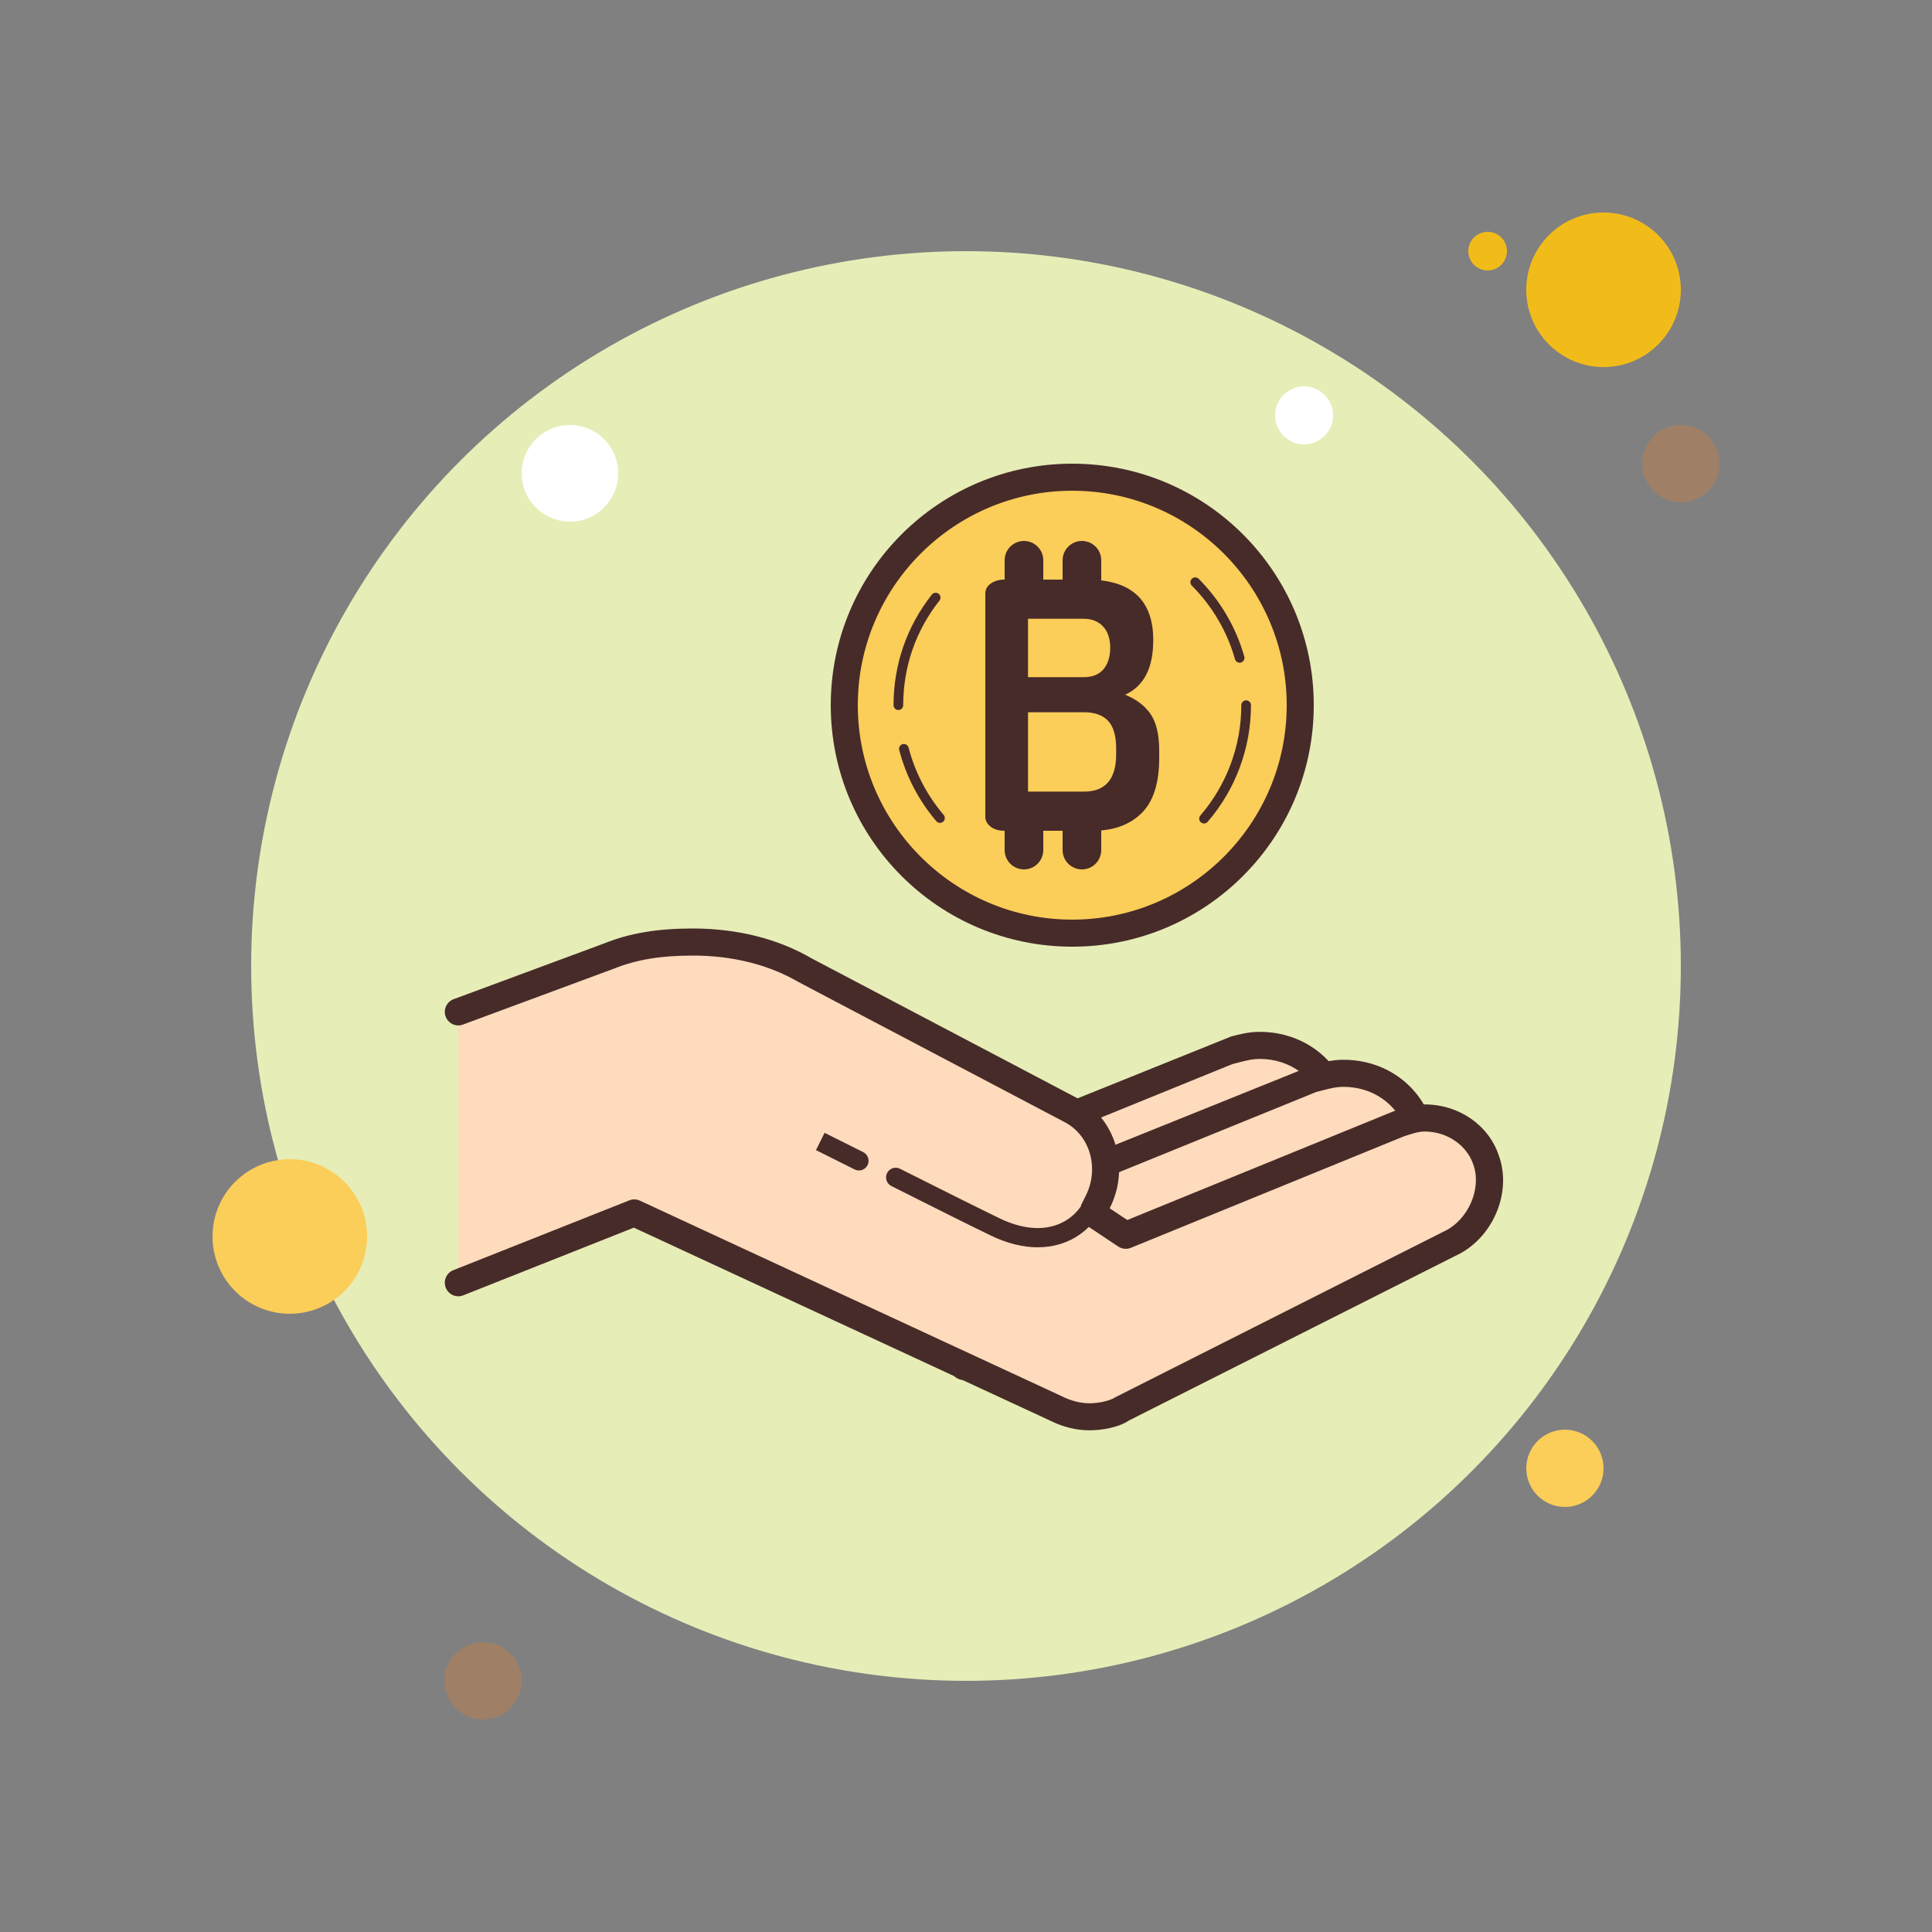 <svg xmlns="http://www.w3.org/2000/svg" width="100" height="100" viewBox="0 0 100 100"><rect x="0" y="0" width="100" height="100" fill="#808080" stroke="none"/><circle cx="77" cy="13" r="1" fill="#f1bc19"/><circle cx="50" cy="50" r="37" fill="#e6edb7"/><circle cx="83" cy="15" r="4" fill="#f1bc19"/><circle cx="87" cy="24" r="2" fill="#9f8066"/><circle cx="81" cy="76" r="2" fill="#fbcd59"/><circle cx="15" cy="64" r="4" fill="#fbcd59"/><circle cx="25" cy="87" r="2" fill="#9f8066"/><circle cx="29.5" cy="24.5" r="2.5" fill="#fff"/><circle cx="67.5" cy="21.5" r="1.5" fill="#fff"/><path fill="#fddbbc" d="M49.885,70.731l16.912-8.528c1.879-0.867,3.035-3.325,2.313-5.348 c-0.578-1.735-2.168-2.746-3.903-2.746c-0.578,0-1.012,0.145-1.59,0.289l-13.876,5.637"/><path fill="#472b29" d="M49.887,71.431c-0.257,0-0.503-0.141-0.626-0.385c-0.174-0.346-0.035-0.767,0.31-0.94l16.911-8.527 c1.644-0.759,2.554-2.852,1.969-4.488c-0.464-1.392-1.735-2.281-3.243-2.281c-0.389,0-0.698,0.081-1.127,0.192l-0.293,0.075 l-13.782,5.606c-0.359,0.148-0.767-0.026-0.912-0.385s0.026-0.767,0.385-0.912l14.249-5.739c0.469-0.122,0.911-0.238,1.48-0.238 c2.121,0,3.913,1.266,4.566,3.225c0.823,2.306-0.403,5.153-2.684,6.206l-16.889,8.517C50.1,71.406,49.992,71.431,49.887,71.431z"/><path fill="#fddbbc" d="M54.222,72.176l16.912-8.528c1.879-0.867,3.035-3.325,2.313-5.348 c-0.578-1.735-2.168-2.746-3.903-2.746c-0.578,0-1.012,0.145-1.59,0.289L54.077,61.48"/><path fill="#472b29" d="M54.223,72.877c-0.257,0-0.503-0.141-0.626-0.385c-0.174-0.346-0.035-0.767,0.31-0.94l16.912-8.528 c1.644-0.759,2.554-2.852,1.969-4.488c-0.464-1.392-1.735-2.281-3.244-2.281c-0.389,0-0.698,0.081-1.127,0.192l-0.293,0.075 l-13.782,5.607c-0.358,0.146-0.767-0.027-0.912-0.385c-0.146-0.358,0.026-0.767,0.385-0.912l14.249-5.74 c0.469-0.122,0.911-0.238,1.48-0.238c2.122,0,3.914,1.266,4.567,3.225c0.823,2.306-0.403,5.153-2.684,6.206l-16.89,8.518 C54.436,72.853,54.328,72.877,54.223,72.877z"/><path fill="#fddbbc" d="M23.723,52.374l7.805-2.891c1.445-0.578,2.891-0.723,4.336-0.723c2.024,0,4.047,0.434,5.782,1.445 l13.732,7.227c1.735,0.867,2.313,3.035,1.445,4.77l-0.289,0.578l1.735,1.156l14.165-5.782c0.434-0.145,0.867-0.289,1.301-0.289 c1.445,0,2.746,0.867,3.18,2.168c0.578,1.59-0.289,3.614-1.879,4.336l-16.912,8.528c-0.434,0.289-1.156,0.434-1.735,0.434 s-1.156-0.145-1.735-0.434L32.829,62.781l-9.106,3.614"/><path fill="#472b29" d="M56.39,74.033c-0.686,0-1.374-0.171-2.048-0.508l-21.534-9.982l-8.827,3.502 c-0.354,0.146-0.766-0.031-0.908-0.393c-0.143-0.359,0.033-0.766,0.393-0.908l9.106-3.613c0.178-0.072,0.378-0.067,0.552,0.016 l21.826,10.118c0.496,0.247,0.975,0.368,1.44,0.368c0.505,0,1.071-0.133,1.346-0.315l16.985-8.571 c1.27-0.577,1.989-2.227,1.536-3.473c-0.338-1.013-1.372-1.707-2.521-1.707c-0.32,0-0.688,0.123-1.079,0.253l-14.123,5.767 c-0.214,0.086-0.459,0.063-0.653-0.066l-1.734-1.156c-0.293-0.195-0.396-0.579-0.237-0.896l0.289-0.578 c0.72-1.44,0.212-3.159-1.133-3.831L41.32,50.824c-1.54-0.897-3.418-1.364-5.456-1.364c-1.656,0-2.913,0.207-4.076,0.673 l-7.822,2.897c-0.361,0.139-0.765-0.051-0.899-0.413s0.051-0.766,0.413-0.899l7.806-2.892c1.319-0.528,2.736-0.767,4.579-0.767 c2.286,0,4.407,0.533,6.135,1.541l13.705,7.213c2.021,1.011,2.811,3.571,1.745,5.702l-0.013,0.026l0.911,0.607l13.822-5.643 c0.522-0.176,1.019-0.341,1.565-0.341c1.771,0,3.316,1.063,3.844,2.646c0.702,1.933-0.326,4.32-2.253,5.196l-16.887,8.516 C57.902,73.889,57.017,74.033,56.39,74.033z"/><path fill="#fddbbc" d="M44.458,60.083c-0.79-0.398-2-1-2-1"/><path fill="#472b29" d="M44.458,60.583c-0.076,0-0.153-0.018-0.226-0.054c-0.788-0.397-1.997-0.998-1.997-0.999l0.445-0.895 c0,0,1.212,0.602,2.003,1.001c0.246,0.124,0.345,0.425,0.221,0.672C44.816,60.482,44.641,60.583,44.458,60.583z"/><g><path fill="#fddbbc" d="M56.5,62.5c-0.708,1.25-2.484,2.217-5,1c-1.081-0.523-3.308-1.637-5.138-2.558"/><path fill="#472b29" d="M53.709,64.56c-0.729,0-1.546-0.184-2.427-0.609c-1.082-0.523-3.312-1.64-5.145-2.562 c-0.247-0.124-0.346-0.424-0.222-0.671c0.123-0.248,0.425-0.35,0.671-0.222c1.827,0.918,4.051,2.032,5.131,2.554 c2.258,1.095,3.754,0.254,4.347-0.796c0.138-0.243,0.444-0.325,0.682-0.189c0.24,0.137,0.325,0.441,0.189,0.682 C56.349,63.782,55.212,64.56,53.709,64.56z"/></g><g><circle cx="55.5" cy="36.5" r="11.8" fill="#fbcd59"/><path fill="#472b29" d="M55.5,25.4c6.121,0,11.1,4.979,11.1,11.1s-4.979,11.1-11.1,11.1s-11.1-4.979-11.1-11.1 S49.379,25.4,55.5,25.4 M55.5,24C48.596,24,43,29.597,43,36.5S48.596,49,55.5,49S68,43.403,68,36.5S62.404,24,55.5,24L55.5,24z"/></g><g><path fill="#472b29" d="M64.163,34.302c-0.109,0-0.21-0.072-0.24-0.182c-0.404-1.433-1.178-2.749-2.235-3.808 c-0.098-0.098-0.098-0.256,0-0.354c0.098-0.099,0.256-0.097,0.354,0c1.118,1.119,1.936,2.511,2.362,4.024 c0.038,0.134-0.039,0.271-0.172,0.309C64.208,34.299,64.186,34.302,64.163,34.302z"/></g><g><path fill="#472b29" d="M46.5,36.75c-0.138,0-0.25-0.112-0.25-0.25c0-2.101,0.686-4.08,1.983-5.725 c0.087-0.108,0.244-0.126,0.352-0.041c0.108,0.086,0.127,0.243,0.041,0.352c-1.228,1.555-1.876,3.428-1.876,5.414 C46.75,36.638,46.638,36.75,46.5,36.75z"/></g><g><path fill="#472b29" d="M48.653,42.592c-0.07,0-0.141-0.029-0.19-0.088c-0.908-1.063-1.571-2.338-1.92-3.685 c-0.034-0.134,0.046-0.27,0.18-0.305c0.133-0.029,0.27,0.047,0.305,0.18c0.329,1.273,0.957,2.479,1.816,3.485 c0.089,0.104,0.077,0.263-0.028,0.353C48.769,42.572,48.711,42.592,48.653,42.592z"/></g><g><path fill="#472b29" d="M62.32,42.623c-0.058,0-0.116-0.02-0.163-0.061c-0.104-0.09-0.116-0.248-0.026-0.353 c1.366-1.586,2.119-3.613,2.119-5.71c0-0.138,0.112-0.25,0.25-0.25s0.25,0.112,0.25,0.25c0,2.216-0.796,4.36-2.24,6.036 C62.46,42.594,62.391,42.623,62.32,42.623z"/></g><g><path fill="#472b29" d="M51,42.288V30.729c0-0.224,0.098-0.402,0.291-0.533C51.485,30.067,51.714,30,51.978,30h4.27 c2.297,0,3.444,1.043,3.444,3.13c0,1.447-0.485,2.389-1.456,2.828c0.582,0.237,1.022,0.572,1.319,1.004 C59.852,37.395,60,38.027,60,38.857v0.373c0,1.315-0.308,2.274-0.925,2.871C58.458,42.7,57.624,43,56.574,43h-4.596 c-0.286,0-0.52-0.071-0.703-0.213C51.092,42.644,51,42.479,51,42.288z M53.21,35.051h2.884c0.445,0,0.785-0.136,1.019-0.408 c0.234-0.274,0.351-0.647,0.351-1.122c0-0.462-0.123-0.826-0.368-1.093c-0.247-0.268-0.586-0.401-1.021-0.401H53.21V35.051z M53.21,40.973h2.901c1.107,0,1.662-0.645,1.662-1.938V38.75c0-0.664-0.141-1.143-0.42-1.44c-0.28-0.297-0.694-0.444-1.242-0.444 H53.21V40.973z"/></g><g><path fill="#472b29" d="M53,28L53,28c-0.552,0-1,0.448-1,1v2h2v-2C54,28.448,53.552,28,53,28z"/></g><g><path fill="#472b29" d="M56,28L56,28c-0.552,0-1,0.448-1,1v2h2v-2C57,28.448,56.552,28,56,28z"/></g><g><path fill="#472b29" d="M56,45L56,45c0.552,0,1-0.448,1-1v-2h-2v2C55,44.552,55.448,45,56,45z"/></g><g><path fill="#472b29" d="M53,45L53,45c0.552,0,1-0.448,1-1v-2h-2v2C52,44.552,52.448,45,53,45z"/></g></svg>